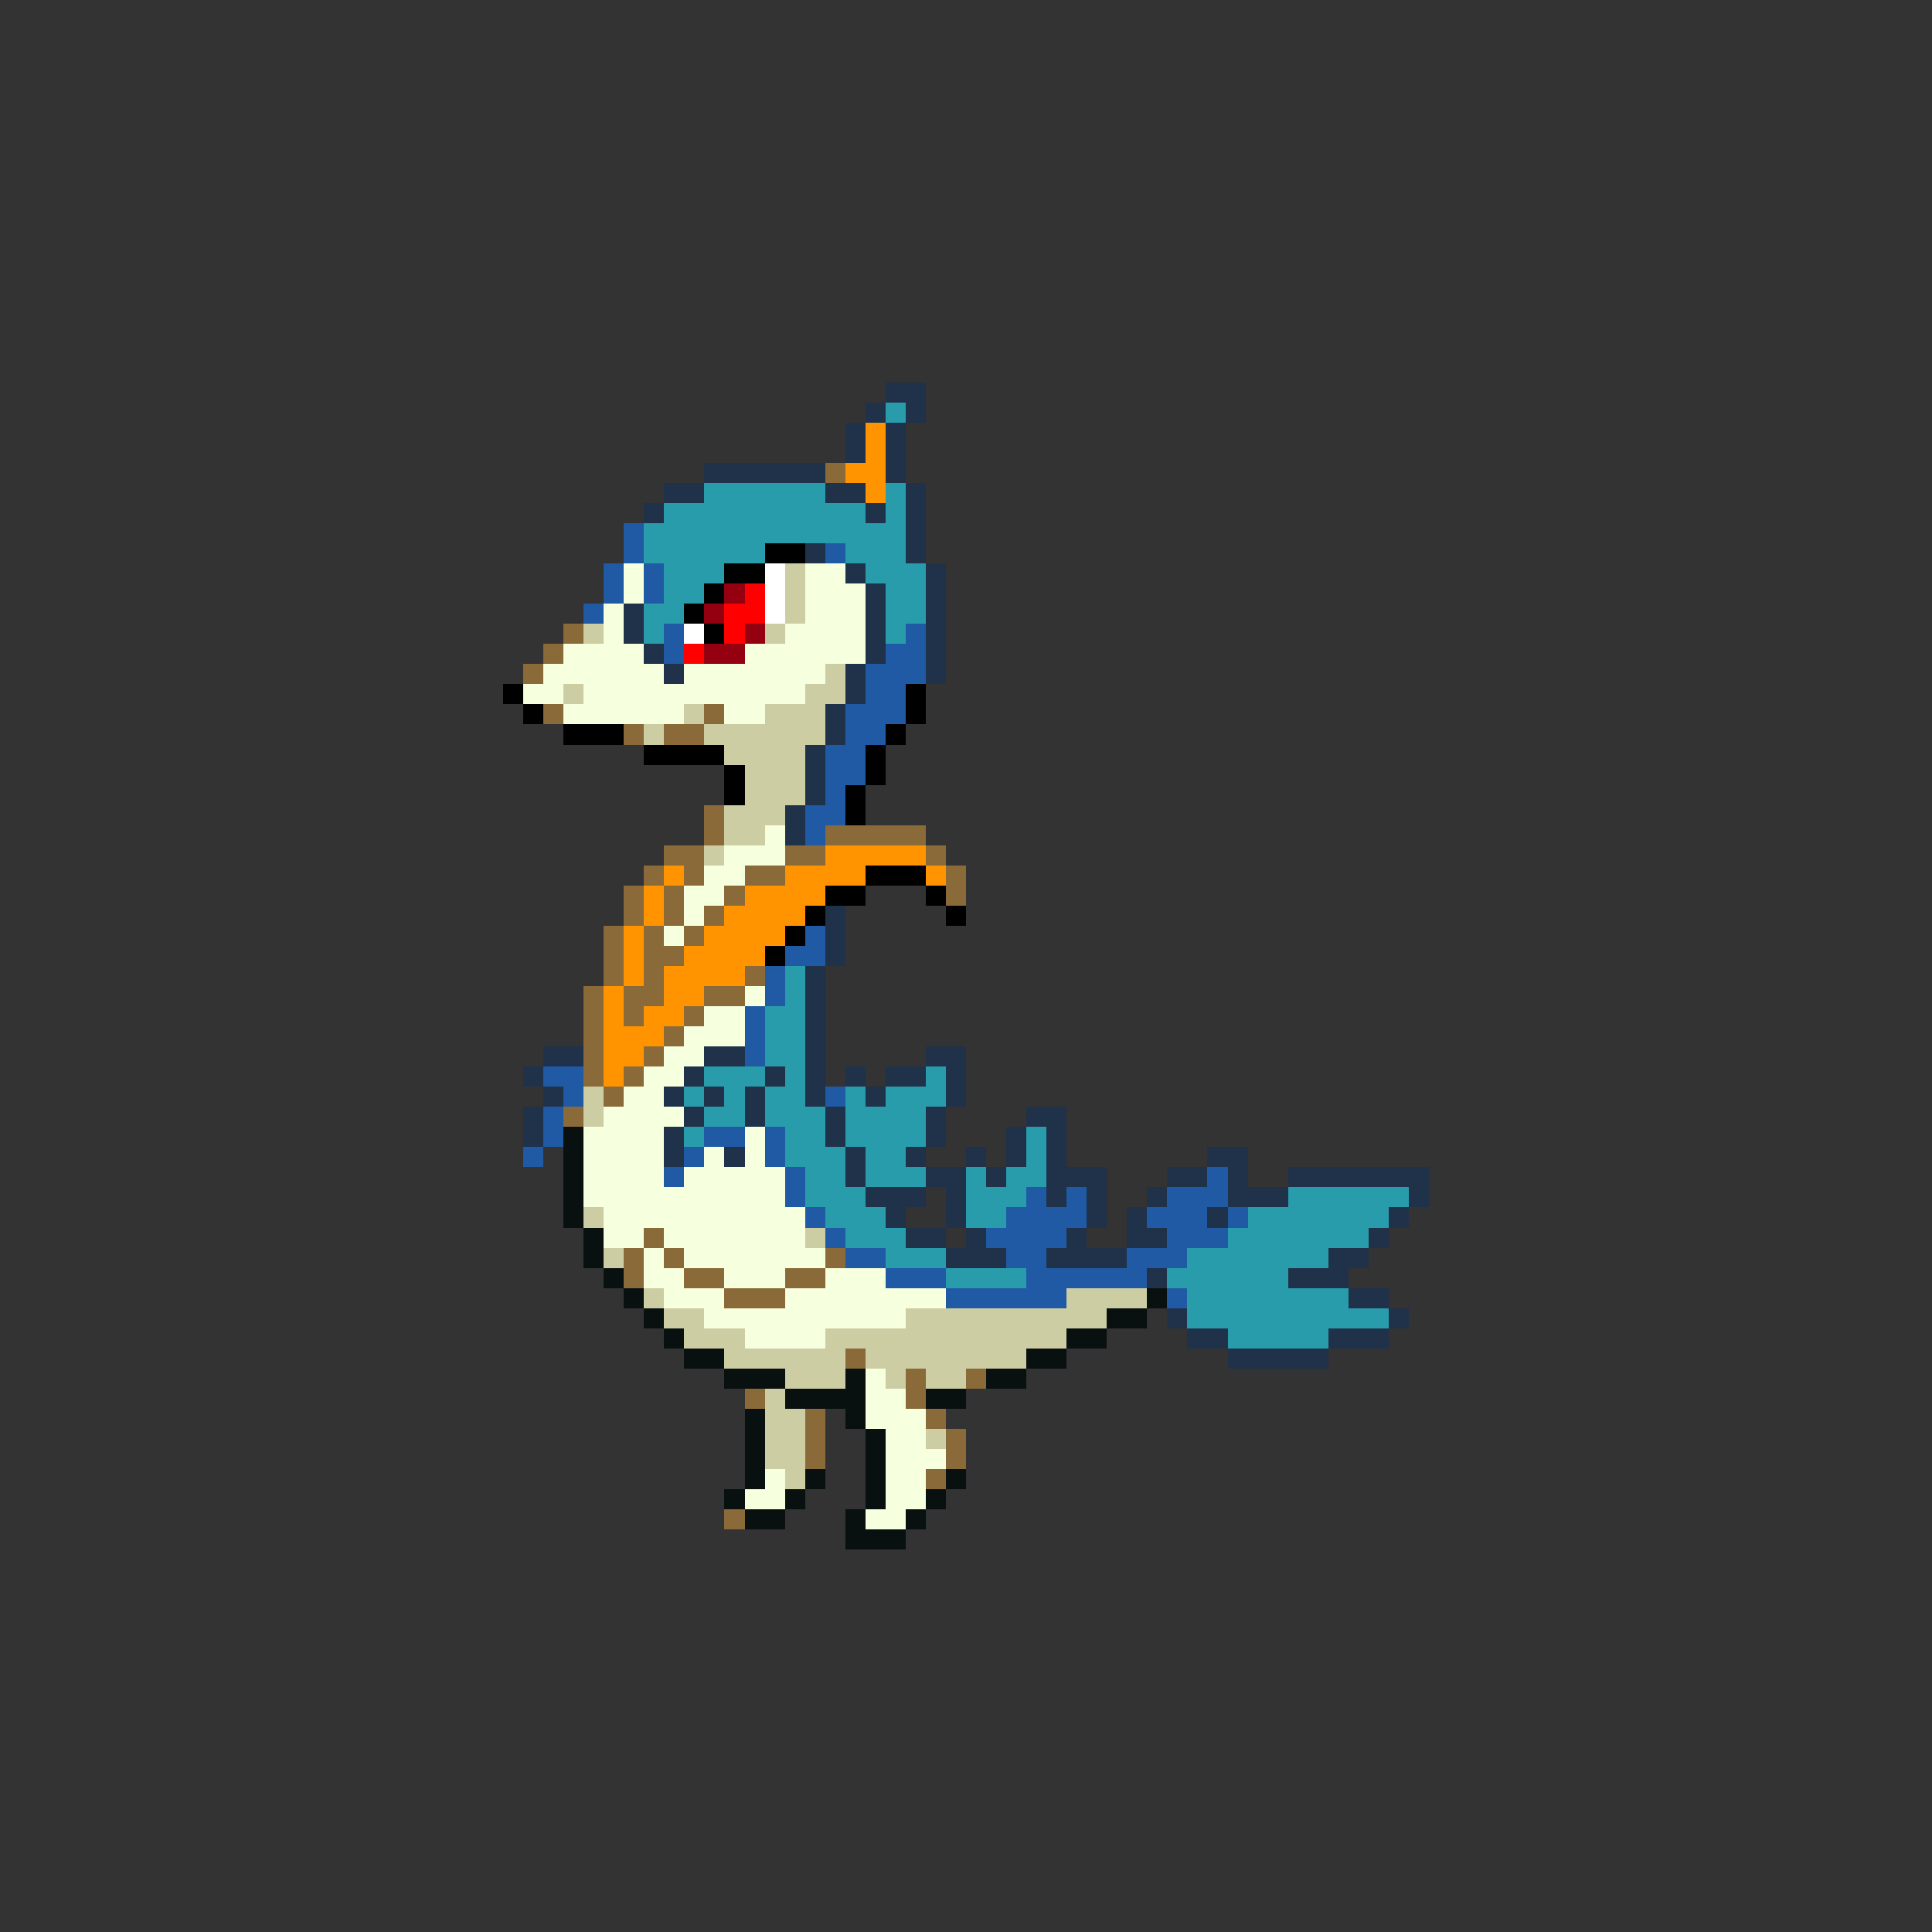 <svg xmlns="http://www.w3.org/2000/svg" viewBox="0 -0.5 96 96" shape-rendering="crispEdges">
<rect x="0" y="-0.5" width="96" height="96" fill="#333333" stroke="none"/>
<path stroke="#20314a" d="M44 19h2M43 20h1M45 20h1M42 21h1M44 21h1M42 22h1M44 22h1M35 23h6M44 23h1M33 24h2M41 24h2M45 24h1M32 25h1M43 25h1M45 25h1M45 26h1M40 27h1M45 27h1M42 28h1M46 28h1M43 29h1M46 29h1M31 30h1M43 30h1M46 30h1M31 31h1M43 31h1M46 31h1M32 32h1M43 32h1M46 32h1M33 33h1M42 33h1M46 33h1M42 34h1M41 35h1M41 36h1M40 37h1M40 38h1M40 39h1M39 40h1M39 41h1M41 45h1M41 46h1M41 47h1M40 48h1M40 49h1M40 50h1M40 51h1M27 52h2M35 52h2M40 52h1M46 52h2M26 53h1M34 53h1M38 53h1M40 53h1M42 53h1M44 53h2M47 53h1M27 54h1M33 54h1M35 54h1M37 54h1M40 54h1M43 54h1M47 54h1M26 55h1M34 55h1M37 55h1M41 55h1M46 55h1M51 55h2M26 56h1M33 56h1M41 56h1M46 56h1M50 56h1M52 56h1M33 57h1M36 57h1M42 57h1M45 57h1M48 57h1M50 57h1M52 57h1M60 57h2M42 58h1M46 58h2M49 58h1M52 58h3M58 58h2M61 58h1M64 58h7M43 59h3M47 59h1M52 59h1M54 59h1M57 59h1M61 59h3M70 59h1M44 60h1M47 60h1M54 60h1M56 60h1M60 60h1M69 60h1M45 61h2M48 61h1M53 61h1M56 61h2M68 61h1M47 62h3M52 62h4M66 62h2M57 63h1M64 63h3M67 64h2M58 65h1M69 65h1M59 66h2M66 66h3M61 67h5" />
<path stroke="#299cac" d="M44 20h1M35 24h6M44 24h1M33 25h10M44 25h1M32 26h13M32 27h6M42 27h3M33 28h3M43 28h3M33 29h2M44 29h2M32 30h2M44 30h2M32 31h1M44 31h1M39 48h1M39 49h1M38 50h2M38 51h2M38 52h2M35 53h3M39 53h1M46 53h1M34 54h1M36 54h1M38 54h2M42 54h1M44 54h3M35 55h2M38 55h3M42 55h4M34 56h1M39 56h2M42 56h4M51 56h1M39 57h3M43 57h2M51 57h1M40 58h2M43 58h3M48 58h1M50 58h2M40 59h3M48 59h3M64 59h6M41 60h3M48 60h2M62 60h7M42 61h3M61 61h7M44 62h3M59 62h7M47 63h4M58 63h6M59 64h8M59 65h10M61 66h5" />
<path stroke="#ff9400" d="M43 21h1M43 22h1M42 23h2M43 24h1M41 42h5M33 43h1M39 43h4M46 43h1M32 44h1M37 44h4M32 45h1M36 45h4M31 46h1M35 46h4M31 47h1M34 47h4M31 48h1M33 48h4M30 49h1M33 49h2M30 50h1M32 50h2M30 51h3M30 52h2M30 53h1" />
<path stroke="#8b6a39" d="M41 23h1M28 31h1M27 32h1M26 33h1M27 35h1M35 35h1M31 36h1M33 36h2M35 40h1M35 41h1M41 41h5M33 42h2M39 42h2M46 42h1M32 43h1M34 43h1M37 43h2M47 43h1M31 44h1M33 44h1M36 44h1M47 44h1M31 45h1M33 45h1M35 45h1M30 46h1M32 46h1M34 46h1M30 47h1M32 47h2M30 48h1M32 48h1M37 48h1M29 49h1M31 49h2M35 49h2M29 50h1M31 50h1M34 50h1M29 51h1M33 51h1M29 52h1M32 52h1M29 53h1M31 53h1M30 54h1M28 55h1M32 61h1M31 62h1M33 62h1M41 62h1M31 63h1M34 63h2M39 63h2M36 64h3M42 67h1M45 68h1M48 68h1M37 69h1M45 69h1M40 70h1M46 70h1M40 71h1M47 71h1M40 72h1M47 72h1M46 73h1M36 75h1" />
<path stroke="#205aa4" d="M31 26h1M31 27h1M41 27h1M30 28h1M32 28h1M30 29h1M32 29h1M29 30h1M33 31h1M45 31h1M33 32h1M44 32h2M43 33h3M43 34h2M42 35h3M42 36h2M41 37h2M41 38h2M41 39h1M40 40h2M40 41h1M40 46h1M39 47h2M38 48h1M38 49h1M37 50h1M37 51h1M37 52h1M27 53h2M28 54h1M41 54h1M27 55h1M27 56h1M35 56h2M38 56h1M26 57h1M34 57h1M38 57h1M33 58h1M39 58h1M60 58h1M39 59h1M51 59h1M53 59h1M58 59h3M40 60h1M50 60h4M57 60h3M61 60h1M41 61h1M49 61h4M58 61h3M42 62h2M50 62h2M56 62h3M44 63h3M51 63h6M47 64h6M58 64h1" />
<path stroke="#000000" d="M38 27h2M36 28h2M35 29h1M34 30h1M35 31h1M25 34h1M45 34h1M26 35h1M45 35h1M28 36h3M44 36h1M32 37h4M43 37h1M36 38h1M43 38h1M36 39h1M42 39h1M42 40h1M43 43h3M41 44h2M46 44h1M40 45h1M47 45h1M39 46h1M38 47h1" />
<path stroke="#f6ffde" d="M31 28h1M40 28h2M31 29h1M40 29h3M30 30h1M40 30h3M30 31h1M39 31h4M28 32h4M37 32h6M27 33h6M34 33h7M26 34h2M29 34h11M28 35h6M36 35h2M38 41h1M36 42h3M35 43h2M34 44h2M34 45h1M33 46h1M37 49h1M35 50h2M34 51h3M33 52h2M32 53h2M31 54h2M30 55h4M29 56h4M37 56h1M29 57h4M35 57h1M37 57h1M29 58h4M34 58h5M29 59h10M30 60h10M30 61h2M33 61h7M32 62h1M34 62h7M32 63h2M36 63h3M41 63h3M33 64h3M39 64h8M35 65h10M37 66h4M43 68h1M43 69h2M43 70h3M44 71h2M44 72h3M38 73h1M44 73h2M37 74h2M44 74h2M43 75h2" />
<path stroke="#ffffff" d="M38 28h1M38 29h1M38 30h1M34 31h1" />
<path stroke="#cdcda4" d="M39 28h1M39 29h1M39 30h1M29 31h1M38 31h1M41 33h1M28 34h1M40 34h2M34 35h1M38 35h3M32 36h1M35 36h6M36 37h4M37 38h3M37 39h3M36 40h3M36 41h2M35 42h1M29 54h1M29 55h1M29 60h1M40 61h1M30 62h1M32 64h1M53 64h4M33 65h2M45 65h10M34 66h3M41 66h12M36 67h6M43 67h8M39 68h3M44 68h1M46 68h2M38 69h1M38 70h2M38 71h2M46 71h1M38 72h2M39 73h1" />
<path stroke="#940010" d="M36 29h1M35 30h1M37 31h1M35 32h2" />
<path stroke="#ff0000" d="M37 29h1M36 30h2M36 31h1M34 32h1" />
<path stroke="#081010" d="M28 56h1M28 57h1M28 58h1M28 59h1M28 60h1M29 61h1M29 62h1M30 63h1M31 64h1M57 64h1M32 65h1M55 65h2M33 66h1M53 66h2M34 67h2M51 67h2M36 68h3M42 68h1M49 68h2M39 69h4M46 69h2M37 70h1M42 70h1M37 71h1M43 71h1M37 72h1M43 72h1M37 73h1M40 73h1M43 73h1M47 73h1M36 74h1M39 74h1M43 74h1M46 74h1M37 75h2M42 75h1M45 75h1M42 76h3" />
</svg>